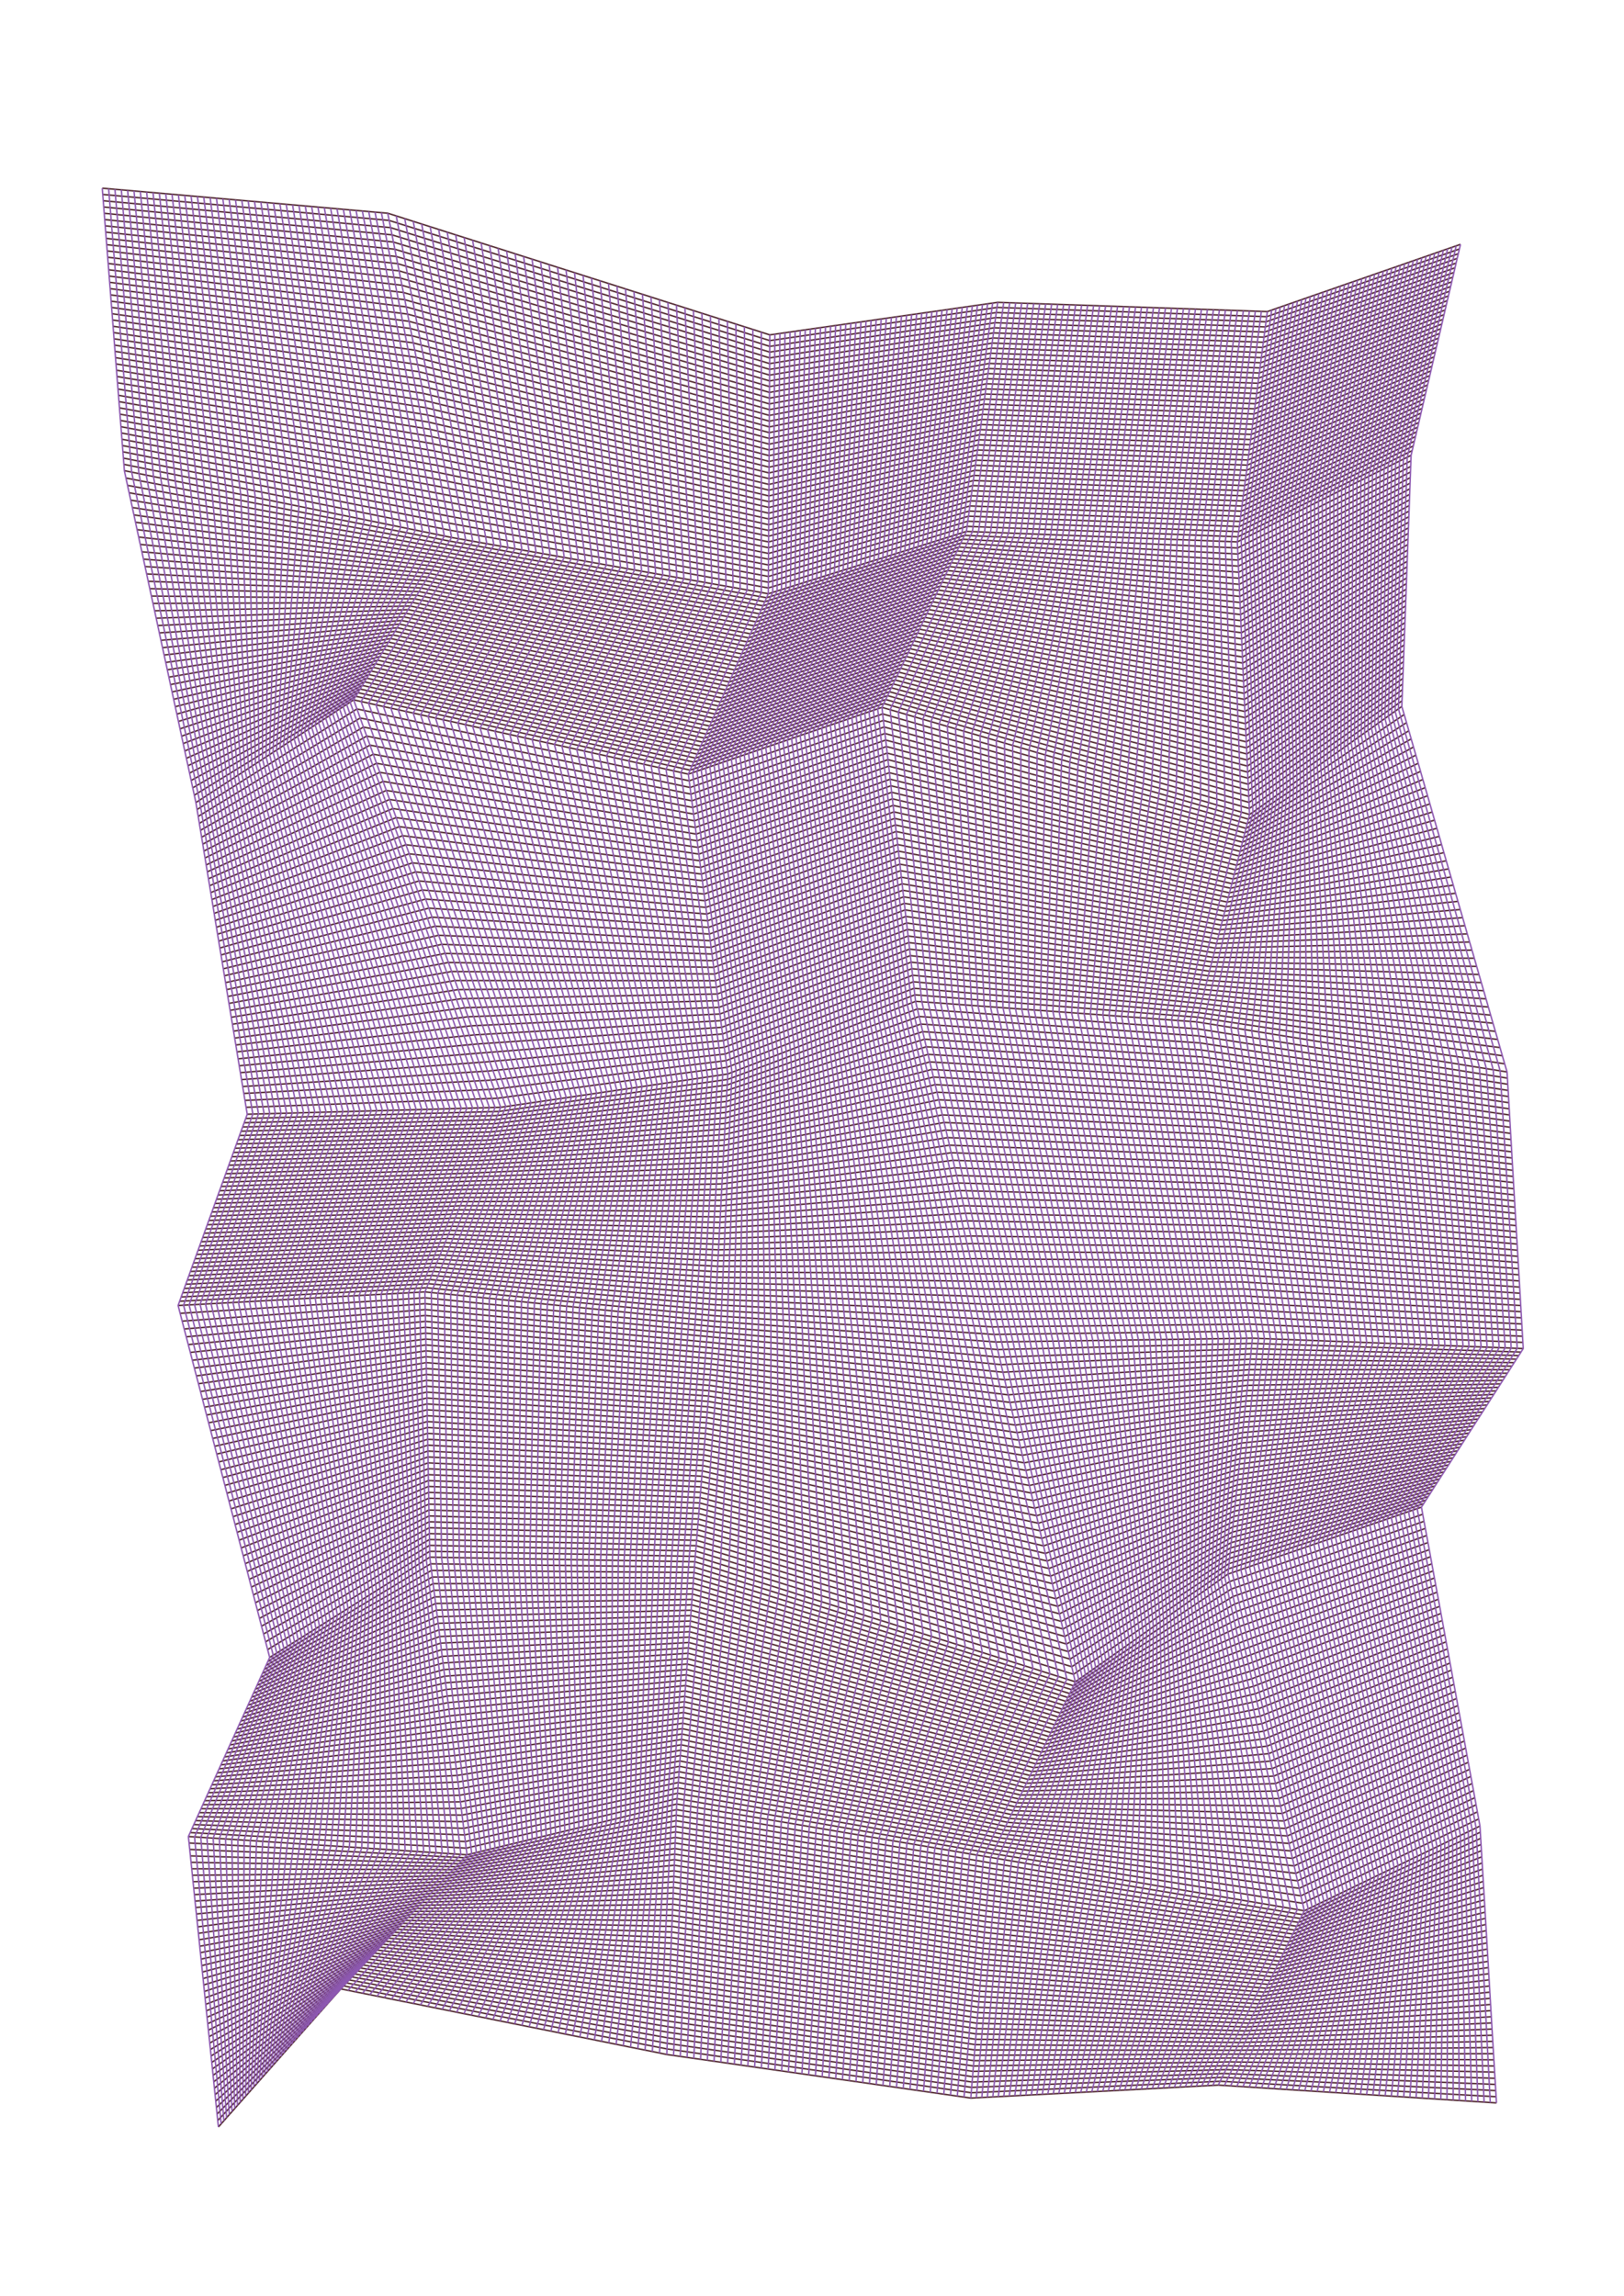 <?xml version="1.0" encoding="utf-8" ?>
<svg xmlns="http://www.w3.org/2000/svg" xmlns:cc="http://creativecommons.org/ns" xmlns:dc="http://purl.org/dc/elements/1.1/" xmlns:ev="http://www.w3.org/2001/xml-events" xmlns:inkscape="http://www.inkscape.org/namespaces/inkscape" xmlns:rdf="http://www.w3.org/1999/02/22-rdf-syntax-ns" xmlns:sodipodi="http://sodipodi.sourceforge.net/DTD/sodipodi-0.dtd" xmlns:xlink="http://www.w3.org/1999/xlink" baseProfile="tiny" height="42.0cm" version="1.2" viewBox="0 0 1122.52 1587.402" width="29.7cm">
  <defs/>
  <g fill="none" id="layer1" inkscape:groupmode="layer" inkscape:label="1" stroke="#4f262d" stroke-width="1.0" style="display:inline">
    <polyline points="70.693,130.092 268.007,147.405 532.099,231.497 689.619,209.017 875.994,215.393 1009.503,168.902"/>
    <polyline points="71.033,134.431 268.988,152.386 532.076,235.474 689.138,212.536 875.533,218.931 1008.745,172.143"/>
    <polyline points="71.372,138.771 269.969,157.368 532.053,239.451 688.657,216.055 875.072,222.47 1007.986,175.384"/>
    <polyline points="71.712,143.11 270.951,162.349 532.03,243.428 688.176,219.575 874.61,226.008 1007.227,178.625"/>
    <polyline points="72.051,147.45 271.932,167.331 532.006,247.405 687.696,223.094 874.149,229.547 1006.468,181.867"/>
    <polyline points="72.391,151.789 272.914,172.312 531.983,251.382 687.215,226.613 873.687,233.086 1005.71,185.108"/>
    <polyline points="72.73,156.128 273.895,177.293 531.96,255.359 686.734,230.132 873.226,236.624 1004.951,188.349"/>
    <polyline points="73.07,160.468 274.876,182.275 531.937,259.336 686.253,233.651 872.764,240.163 1004.192,191.59"/>
    <polyline points="73.409,164.807 275.858,187.256 531.914,263.312 685.773,237.171 872.303,243.701 1003.433,194.832"/>
    <polyline points="73.748,169.147 276.839,192.238 531.891,267.289 685.292,240.69 871.842,247.24 1002.674,198.073"/>
    <polyline points="74.088,173.486 277.821,197.219 531.868,271.266 684.811,244.209 871.38,250.779 1001.916,201.314"/>
    <polyline points="74.427,177.826 278.802,202.2 531.845,275.243 684.33,247.728 870.919,254.317 1001.157,204.555"/>
    <polyline points="74.767,182.165 279.784,207.182 531.822,279.22 683.85,251.248 870.457,257.856 1000.398,207.797"/>
    <polyline points="75.106,186.504 280.765,212.163 531.798,283.197 683.369,254.767 869.996,261.394 999.639,211.038"/>
    <polyline points="75.446,190.844 281.746,217.145 531.775,287.174 682.888,258.286 869.534,264.933 998.881,214.279"/>
    <polyline points="75.785,195.183 282.728,222.126 531.752,291.151 682.407,261.805 869.073,268.471 998.122,217.52"/>
    <polyline points="76.124,199.523 283.709,227.107 531.729,295.127 681.927,265.325 868.612,272.01 997.363,220.761"/>
    <polyline points="76.464,203.862 284.691,232.089 531.706,299.104 681.446,268.844 868.15,275.548 996.604,224.003"/>
    <polyline points="76.803,208.202 285.672,237.07 531.683,303.081 680.965,272.363 867.689,279.087 995.846,227.244"/>
    <polyline points="77.143,212.541 286.653,242.052 531.66,307.058 680.484,275.882 867.227,282.626 995.087,230.485"/>
    <polyline points="77.482,216.881 287.635,247.033 531.637,311.035 680.003,279.402 866.766,286.164 994.328,233.726"/>
    <polyline points="77.822,221.22 288.616,252.015 531.614,315.012 679.523,282.921 866.305,289.703 993.569,236.968"/>
    <polyline points="78.161,225.559 289.598,256.996 531.59,318.989 679.042,286.44 865.843,293.241 992.811,240.209"/>
    <polyline points="78.501,229.899 290.579,261.977 531.567,322.966 678.561,289.959 865.382,296.78 992.052,243.45"/>
    <polyline points="78.84,234.238 291.56,266.959 531.544,326.942 678.08,293.479 864.92,300.319 991.293,246.691"/>
    <polyline points="79.179,238.578 292.542,271.94 531.521,330.919 677.6,296.998 864.459,303.857 990.534,249.933"/>
    <polyline points="79.519,242.917 293.523,276.922 531.498,334.896 677.119,300.517 863.997,307.396 989.775,253.174"/>
    <polyline points="79.858,247.257 294.505,281.903 531.475,338.873 676.638,304.036 863.536,310.934 989.017,256.415"/>
    <polyline points="80.198,251.596 295.486,286.885 531.452,342.85 676.157,307.556 863.075,314.473 988.258,259.656"/>
    <polyline points="80.537,255.935 296.468,291.866 531.429,346.827 675.677,311.075 862.613,318.012 987.499,262.897"/>
    <polyline points="80.877,260.275 297.449,296.847 531.405,350.804 675.196,314.594 862.152,321.55 986.74,266.139"/>
    <polyline points="81.216,264.614 298.43,301.829 531.382,354.781 674.715,318.113 861.69,325.089 985.982,269.38"/>
    <polyline points="81.555,268.954 299.412,306.81 531.359,358.758 674.234,321.633 861.229,328.627 985.223,272.621"/>
    <polyline points="81.895,273.293 300.393,311.792 531.336,362.734 673.754,325.152 860.768,332.166 984.464,275.862"/>
    <polyline points="82.234,277.633 301.375,316.773 531.313,366.711 673.273,328.671 860.306,335.704 983.705,279.104"/>
    <polyline points="82.574,281.972 302.356,321.754 531.29,370.688 672.792,332.19 859.845,339.243 982.947,282.345"/>
    <polyline points="82.913,286.312 303.337,326.736 531.267,374.665 672.311,335.71 859.383,342.782 982.188,285.586"/>
    <polyline points="83.253,290.651 304.319,331.717 531.244,378.642 671.831,339.229 858.922,346.32 981.429,288.827"/>
    <polyline points="83.592,294.99 305.3,336.699 531.221,382.619 671.35,342.748 858.461,349.859 980.67,292.069"/>
    <polyline points="83.932,299.33 306.282,341.68 531.197,386.596 670.869,346.267 857.999,353.397 979.912,295.31"/>
    <polyline points="84.271,303.669 307.263,346.661 531.174,390.573 670.388,349.787 857.538,356.936 979.153,298.551"/>
    <polyline points="84.611,308.009 308.245,351.643 531.151,394.55 669.908,353.306 857.076,360.474 978.394,301.792"/>
    <polyline points="84.95,312.348 309.226,356.624 531.128,398.526 669.427,356.825 856.615,364.013 977.635,305.034"/>
    <polyline points="85.289,316.688 310.207,361.606 531.105,402.503 668.946,360.344 856.153,367.552 976.876,308.275"/>
    <polyline points="85.629,321.027 311.189,366.587 531.082,406.48 668.465,363.864 855.692,371.09 976.118,311.516"/>
    <polyline points="85.968,325.366 312.17,371.569 531.059,410.457 667.985,367.383 855.231,374.629 975.359,314.757"/>
    <polyline points="87.067,330.466 310.665,374.063 529.83,413.228 666.687,370.086 855.419,378.817 975.217,318.615"/>
    <polyline points="88.166,335.564 309.16,376.558 528.602,416 665.39,372.788 855.607,383.005 975.074,322.473"/>
    <polyline points="89.265,340.663 307.655,379.053 527.373,418.771 664.093,375.491 855.795,387.193 974.932,326.33"/>
    <polyline points="90.364,345.762 306.149,381.548 526.144,421.543 662.795,378.194 855.983,391.381 974.79,330.188"/>
    <polyline points="91.463,350.861 304.644,384.043 524.916,424.314 661.498,380.896 856.171,395.569 974.648,334.046"/>
    <polyline points="92.562,355.96 303.139,386.538 523.687,427.086 660.201,383.599 856.359,399.757 974.505,337.904"/>
    <polyline points="93.661,361.059 301.634,389.032 522.459,429.857 658.903,386.302 856.547,403.945 974.363,341.761"/>
    <polyline points="94.76,366.158 300.129,391.527 521.23,432.629 657.606,389.004 856.735,408.134 974.221,345.619"/>
    <polyline points="95.859,371.257 298.624,394.022 520.002,435.4 656.309,391.707 856.923,412.322 974.078,349.477"/>
    <polyline points="96.958,376.356 297.118,396.517 518.773,438.171 655.011,394.41 857.111,416.51 973.936,353.334"/>
    <polyline points="98.057,381.455 295.613,399.012 517.545,440.943 653.714,397.113 857.299,420.698 973.794,357.192"/>
    <polyline points="99.156,386.554 294.108,401.506 516.316,443.714 652.417,399.815 857.487,424.886 973.651,361.05"/>
    <polyline points="100.255,391.653 292.603,404.001 515.088,446.486 651.12,402.518 857.676,429.074 973.509,364.907"/>
    <polyline points="101.353,396.752 291.098,406.496 513.859,449.257 649.822,405.221 857.864,433.262 973.367,368.765"/>
    <polyline points="102.453,401.851 289.592,408.991 512.63,452.029 648.525,407.923 858.052,437.45 973.224,372.623"/>
    <polyline points="103.551,406.95 288.087,411.486 511.402,454.8 647.228,410.626 858.24,441.638 973.082,376.48"/>
    <polyline points="104.65,412.049 286.582,413.98 510.173,457.572 645.93,413.329 858.428,445.826 972.94,380.338"/>
    <polyline points="105.749,417.148 285.077,416.475 508.945,460.343 644.633,416.031 858.616,450.014 972.798,384.196"/>
    <polyline points="106.848,422.247 283.572,418.97 507.716,463.115 643.336,418.734 858.804,454.202 972.655,388.053"/>
    <polyline points="107.947,427.346 282.067,421.465 506.488,465.886 642.038,421.437 858.992,458.39 972.513,391.911"/>
    <polyline points="109.046,432.445 280.561,423.96 505.259,468.658 640.741,424.139 859.18,462.579 972.371,395.769"/>
    <polyline points="110.145,437.543 279.056,426.454 504.031,471.429 639.444,426.842 859.368,466.767 972.228,399.627"/>
    <polyline points="111.244,442.642 277.551,428.949 502.802,474.2 638.146,429.545 859.557,470.955 972.086,403.484"/>
    <polyline points="112.343,447.741 276.046,431.444 501.574,476.972 636.849,432.247 859.745,475.143 971.944,407.342"/>
    <polyline points="113.442,452.84 274.541,433.939 500.345,479.743 635.552,434.95 859.933,479.331 971.801,411.2"/>
    <polyline points="114.541,457.939 273.036,436.434 499.116,482.515 634.254,437.653 860.121,483.519 971.659,415.057"/>
    <polyline points="115.64,463.038 271.53,438.929 497.888,485.286 632.957,440.355 860.309,487.707 971.517,418.915"/>
    <polyline points="116.739,468.137 270.025,441.423 496.659,488.058 631.66,443.058 860.497,491.895 971.375,422.773"/>
    <polyline points="117.838,473.236 268.52,443.918 495.431,490.829 630.362,445.761 860.685,496.083 971.232,426.63"/>
    <polyline points="118.937,478.335 267.015,446.413 494.202,493.601 629.065,448.464 860.873,500.271 971.09,430.488"/>
    <polyline points="120.036,483.434 265.51,448.908 492.974,496.372 627.768,451.166 861.061,504.459 970.948,434.346"/>
    <polyline points="121.135,488.533 264.004,451.403 491.745,499.143 626.471,453.869 861.249,508.647 970.805,438.204"/>
    <polyline points="122.234,493.632 262.499,453.897 490.517,501.915 625.173,456.572 861.437,512.836 970.663,442.061"/>
    <polyline points="123.333,498.731 260.994,456.392 489.288,504.686 623.876,459.274 861.625,517.024 970.521,445.919"/>
    <polyline points="124.431,503.83 259.489,458.887 488.06,507.458 622.579,461.977 861.813,521.212 970.378,449.777"/>
    <polyline points="125.531,508.929 257.984,461.382 486.831,510.229 621.281,464.68 862.001,525.4 970.236,453.634"/>
    <polyline points="126.629,514.028 256.478,463.877 485.602,513.001 619.984,467.382 862.19,529.588 970.094,457.492"/>
    <polyline points="127.728,519.127 254.973,466.372 484.374,515.772 618.687,470.085 862.378,533.776 969.952,461.35"/>
    <polyline points="128.827,524.226 253.468,468.866 483.145,518.544 617.389,472.788 862.566,537.964 969.809,465.207"/>
    <polyline points="129.926,529.325 251.963,471.361 481.917,521.315 616.092,475.49 862.754,542.152 969.667,469.065"/>
    <polyline points="131.025,534.423 250.458,473.856 480.688,524.087 614.795,478.193 862.942,546.34 969.525,472.923"/>
    <polyline points="132.124,539.523 248.952,476.351 479.46,526.858 613.497,480.896 863.13,550.528 969.382,476.781"/>
    <polyline points="133.223,544.621 247.447,478.846 478.231,529.629 612.2,483.598 863.318,554.716 969.24,480.638"/>
    <polyline points="134.322,549.72 245.942,481.341 477.002,532.401 610.903,486.301 863.506,558.904 969.098,484.496"/>
    <polyline points="135.421,554.819 244.437,483.835 475.774,535.172 609.605,489.004 863.694,563.093 968.955,488.354"/>
    <polyline points="136.209,559.607 246.696,490.094 476.38,539.778 610.122,493.52 862.879,566.278 970.571,493.969"/>
    <polyline points="136.997,564.395 248.955,496.353 476.986,544.384 610.639,498.037 862.065,569.463 972.187,499.585"/>
    <polyline points="137.785,569.184 251.214,502.612 477.592,548.99 611.155,502.553 861.25,572.648 973.803,505.201"/>
    <polyline points="138.573,573.972 253.473,508.872 478.198,553.596 611.672,507.07 860.435,575.833 975.419,510.817"/>
    <polyline points="139.362,578.76 255.732,515.13 478.804,558.202 612.188,511.586 859.62,579.018 977.035,516.433"/>
    <polyline points="140.15,583.548 257.991,521.39 479.41,562.808 612.705,516.103 858.805,582.203 978.651,522.049"/>
    <polyline points="140.938,588.336 260.25,527.649 480.016,567.414 613.221,520.619 857.99,585.389 980.266,527.665"/>
    <polyline points="141.726,593.124 262.509,533.908 480.622,572.02 613.738,525.136 857.176,588.574 981.882,533.281"/>
    <polyline points="142.514,597.912 264.768,540.167 481.228,576.626 614.254,529.653 856.361,591.759 983.498,538.896"/>
    <polyline points="143.302,602.7 267.027,546.426 481.834,581.232 614.771,534.169 855.546,594.944 985.114,544.512"/>
    <polyline points="144.09,607.488 269.286,552.685 482.44,585.838 615.287,538.686 854.731,598.129 986.73,550.128"/>
    <polyline points="144.878,612.277 271.546,558.944 483.046,590.444 615.804,543.202 853.916,601.314 988.346,555.744"/>
    <polyline points="145.666,617.065 273.805,565.203 483.652,595.051 616.32,547.719 853.101,604.5 989.962,561.36"/>
    <polyline points="146.454,621.853 276.064,571.462 484.258,599.657 616.837,552.235 852.286,607.685 991.577,566.976"/>
    <polyline points="147.243,626.641 278.323,577.721 484.864,604.263 617.353,556.752 851.471,610.87 993.193,572.592"/>
    <polyline points="148.031,631.429 280.582,583.98 485.47,608.869 617.87,561.268 850.657,614.055 994.809,578.207"/>
    <polyline points="148.819,636.217 282.841,590.239 486.076,613.475 618.386,565.785 849.842,617.24 996.425,583.823"/>
    <polyline points="149.607,641.005 285.1,596.498 486.682,618.081 618.903,570.301 849.027,620.425 998.041,589.439"/>
    <polyline points="150.395,645.793 287.359,602.757 487.288,622.687 619.419,574.818 848.212,623.61 999.657,595.055"/>
    <polyline points="151.183,650.581 289.618,609.016 487.894,627.293 619.936,579.334 847.397,626.795 1001.273,600.671"/>
    <polyline points="151.971,655.369 291.877,615.275 488.5,631.899 620.453,583.851 846.582,629.981 1002.889,606.287"/>
    <polyline points="152.759,660.158 294.136,621.534 489.106,636.505 620.969,588.367 845.768,633.166 1004.504,611.903"/>
    <polyline points="153.547,664.946 296.395,627.793 489.712,641.111 621.486,592.884 844.953,636.351 1006.12,617.519"/>
    <polyline points="154.335,669.734 298.654,634.052 490.318,645.717 622.002,597.4 844.138,639.536 1007.736,623.135"/>
    <polyline points="155.123,674.522 300.913,640.312 490.925,650.323 622.519,601.917 843.323,642.721 1009.352,628.75"/>
    <polyline points="155.911,679.31 303.172,646.571 491.531,654.929 623.035,606.433 842.508,645.906 1010.968,634.366"/>
    <polyline points="156.7,684.098 305.431,652.83 492.137,659.535 623.552,610.95 841.693,649.092 1012.584,639.982"/>
    <polyline points="157.488,688.886 307.69,659.089 492.743,664.141 624.068,615.467 840.878,652.277 1014.2,645.598"/>
    <polyline points="158.276,693.674 309.949,665.348 493.349,668.747 624.585,619.983 840.063,655.462 1015.816,651.214"/>
    <polyline points="159.064,698.462 312.208,671.607 493.955,673.353 625.101,624.5 839.249,658.647 1017.431,656.83"/>
    <polyline points="159.852,703.25 314.467,677.866 494.561,677.959 625.618,629.016 838.434,661.832 1019.047,662.446"/>
    <polyline points="160.64,708.038 316.726,684.125 495.167,682.565 626.134,633.533 837.619,665.017 1020.663,668.061"/>
    <polyline points="161.428,712.827 318.986,690.384 495.773,687.171 626.651,638.049 836.804,668.202 1022.279,673.677"/>
    <polyline points="162.216,717.615 321.245,696.643 496.379,691.777 627.168,642.566 835.989,671.388 1023.895,679.293"/>
    <polyline points="163.004,722.403 323.504,702.902 496.985,696.383 627.684,647.082 835.174,674.573 1025.511,684.909"/>
    <polyline points="163.792,727.191 325.763,709.161 497.591,700.989 628.201,651.599 834.36,677.758 1027.127,690.525"/>
    <polyline points="164.581,731.979 328.022,715.42 498.197,705.595 628.717,656.115 833.545,680.943 1028.742,696.141"/>
    <polyline points="165.369,736.767 330.281,721.679 498.803,710.201 629.234,660.632 832.73,684.128 1030.358,701.757"/>
    <polyline points="166.157,741.555 332.54,727.938 499.409,714.807 629.75,665.149 831.915,687.313 1031.974,707.372"/>
    <polyline points="166.945,746.343 334.799,734.197 500.015,719.413 630.267,669.665 831.1,690.499 1033.59,712.988"/>
    <polyline points="167.733,751.131 337.058,740.456 500.621,724.019 630.783,674.182 830.285,693.684 1035.206,718.604"/>
    <polyline points="168.521,755.919 339.317,746.715 501.227,728.625 631.3,678.698 829.471,696.869 1036.822,724.22"/>
    <polyline points="169.309,760.707 341.576,752.974 501.833,733.231 631.816,683.215 828.656,700.054 1038.438,729.836"/>
    <polyline points="170.097,765.496 343.835,759.233 502.439,737.837 632.333,687.731 827.841,703.239 1040.053,735.452"/>
    <polyline points="170.885,770.284 346.094,765.492 503.045,742.443 632.849,692.248 827.026,706.424 1041.669,741.068"/>
    <polyline points="169.823,773.222 344.93,768.328 502.844,746.242 634.082,697.481 827.885,711.284 1041.918,745.317"/>
    <polyline points="168.762,776.16 343.765,771.164 502.643,750.042 635.316,702.714 828.745,716.143 1042.167,749.566"/>
    <polyline points="167.7,779.098 342.601,773.999 502.442,753.841 636.549,707.947 829.604,721.002 1042.416,753.814"/>
    <polyline points="166.638,782.036 341.437,776.835 502.241,757.64 637.782,713.18 830.463,725.861 1042.665,758.063"/>
    <polyline points="165.576,784.974 340.272,779.671 502.041,761.439 639.015,718.413 831.322,730.721 1042.914,762.312"/>
    <polyline points="164.514,787.913 339.108,782.506 501.84,765.238 640.248,723.646 832.182,735.58 1043.163,766.561"/>
    <polyline points="163.452,790.851 337.943,785.342 501.639,769.037 641.481,728.879 833.041,740.439 1043.412,770.81"/>
    <polyline points="162.391,793.789 336.779,788.178 501.438,772.836 642.714,734.112 833.9,745.299 1043.661,775.059"/>
    <polyline points="161.329,796.727 335.615,791.013 501.237,776.635 643.947,739.345 834.76,750.158 1043.909,779.308"/>
    <polyline points="160.267,799.665 334.45,793.849 501.036,780.435 645.18,744.578 835.619,755.017 1044.158,783.557"/>
    <polyline points="159.205,802.603 333.286,796.684 500.836,784.234 646.413,749.812 836.478,759.877 1044.407,787.806"/>
    <polyline points="158.143,805.541 332.122,799.52 500.635,788.033 647.646,755.044 837.338,764.736 1044.656,792.055"/>
    <polyline points="157.081,808.48 330.957,802.356 500.434,791.832 648.879,760.278 838.197,769.595 1044.905,796.303"/>
    <polyline points="156.019,811.418 329.793,805.191 500.233,795.631 650.112,765.511 839.056,774.455 1045.154,800.552"/>
    <polyline points="154.957,814.356 328.629,808.027 500.032,799.43 651.346,770.744 839.916,779.314 1045.403,804.801"/>
    <polyline points="153.896,817.294 327.464,810.863 499.831,803.23 652.578,775.977 840.775,784.173 1045.652,809.05"/>
    <polyline points="152.834,820.232 499.63,807.029 653.812,781.21 841.634,789.033 1045.901,813.299"/>
    <polyline points="151.772,823.17 325.135,816.534 499.43,810.828 655.045,786.443 842.494,793.892 1046.15,817.548"/>
    <polyline points="150.71,826.108 323.971,819.37 499.229,814.627 656.278,791.676 843.353,798.751 1046.399,821.797"/>
    <polyline points="149.648,829.046 322.807,822.205 499.028,818.426 657.511,796.909 844.212,803.611 1046.648,826.046"/>
    <polyline points="148.586,831.985 321.642,825.041 498.827,822.225 658.744,802.142 845.072,808.47 1046.896,830.295"/>
    <polyline points="147.524,834.923 320.478,827.876 498.626,826.024 659.977,807.375 845.931,813.329 1047.145,834.544"/>
    <polyline points="146.463,837.861 319.314,830.712 498.425,829.823 661.21,812.608 846.79,818.188 1047.394,838.793"/>
    <polyline points="145.401,840.799 318.149,833.548 498.224,833.623 662.443,817.841 847.649,823.048 1047.643,843.042"/>
    <polyline points="144.339,843.737 316.985,836.383 498.024,837.422 663.676,823.074 848.509,827.907 1047.892,847.29"/>
    <polyline points="143.277,846.675 315.821,839.219 497.823,841.221 664.909,828.308 849.368,832.766 1048.141,851.539"/>
    <polyline points="142.215,849.613 314.656,842.054 497.622,845.02 666.142,833.541 850.227,837.626 1048.39,855.788"/>
    <polyline points="141.153,852.552 313.492,844.89 497.421,848.819 667.375,838.774 851.087,842.485 1048.639,860.037"/>
    <polyline points="140.091,855.49 312.327,847.726 497.22,852.618 668.609,844.007 851.946,847.344 1048.888,864.286"/>
    <polyline points="139.029,858.428 311.163,850.561 497.019,856.418 669.841,849.24 852.805,852.204 1049.137,868.535"/>
    <polyline points="137.968,861.366 309.999,853.397 496.818,860.217 671.075,854.473 853.665,857.063 1049.386,872.784"/>
    <polyline points="136.906,864.304 308.834,856.233 496.618,864.016 672.308,859.706 854.524,861.922 1049.634,877.033"/>
    <polyline points="135.844,867.242 307.67,859.068 496.417,867.815 673.541,864.939 855.383,866.782 1049.883,881.282"/>
    <polyline points="134.782,870.18 306.506,861.904 496.216,871.614 674.774,870.172 856.242,871.641 1050.132,885.53"/>
    <polyline points="133.72,873.118 305.341,864.74 496.015,875.413 676.007,875.405 857.102,876.5 1050.381,889.779"/>
    <polyline points="132.658,876.057 304.177,867.575 495.814,879.212 677.24,880.638 857.961,881.36 1050.63,894.028"/>
    <polyline points="131.596,878.995 303.012,870.411 495.613,883.012 678.473,885.871 858.821,886.219 1050.879,898.277"/>
    <polyline points="130.535,881.933 301.848,873.246 495.412,886.811 679.706,891.104 859.68,891.078 1051.128,902.526"/>
    <polyline points="129.473,884.871 300.684,876.082 495.212,890.61 680.939,896.337 860.539,895.937 1051.377,906.775"/>
    <polyline points="128.411,887.809 299.519,878.918 495.011,894.409 682.172,901.571 861.398,900.797 1051.626,911.024"/>
    <polyline points="127.349,890.747 298.355,881.753 494.81,898.208 683.405,906.804 862.258,905.656 1051.875,915.273"/>
    <polyline points="126.287,893.685 297.191,884.589 494.609,902.007 684.638,912.037 863.117,910.515 1052.123,919.522"/>
    <polyline points="125.225,896.624 296.026,887.425 494.408,905.806 685.871,917.27 863.976,915.375 1052.372,923.771"/>
    <polyline points="124.163,899.562 294.862,890.26 494.207,909.606 687.105,922.503 864.836,920.234 1052.621,928.02"/>
    <polyline points="123.102,902.5 293.698,893.096 494.006,913.405 688.338,927.736 865.695,925.093 1052.87,932.269"/>
    <polyline points="124.508,907.907 293.773,897.172 493.701,917.099 689.558,932.957 865.319,928.717 1051.306,934.705"/>
    <polyline points="125.915,913.313 293.849,901.247 493.395,920.793 690.779,938.177 864.943,932.341 1049.743,937.141"/>
    <polyline points="127.322,918.72 293.925,905.323 691.999,943.398 864.567,935.965 1048.179,939.577"/>
    <polyline points="128.728,924.126 294,909.399 492.784,928.182 693.22,948.618 864.191,939.589 1046.615,942.014"/>
    <polyline points="130.135,929.533 294.076,913.474 492.478,931.876 694.44,953.838 863.815,943.213 1045.051,944.45"/>
    <polyline points="131.542,934.94 294.152,917.55 492.172,935.571 695.661,959.059 863.439,946.837 1043.488,946.886"/>
    <polyline points="132.948,940.346 294.228,921.626 491.867,939.265 696.881,964.279 863.063,950.461 1041.924,949.322"/>
    <polyline points="134.355,945.753 294.303,925.702 491.561,942.959 698.102,969.5 862.687,954.085 1040.36,951.758"/>
    <polyline points="135.762,951.16 294.379,929.777 491.255,946.654 699.322,974.721 862.311,957.709 1038.796,954.195"/>
    <polyline points="137.168,956.567 294.455,933.853 490.95,950.348 700.543,979.941 861.935,961.333 1037.233,956.631"/>
    <polyline points="138.575,961.973 294.53,937.929 490.644,954.042 701.763,985.162 861.559,964.957 1035.669,959.067"/>
    <polyline points="139.982,967.38 294.606,942.004 490.338,957.737 702.984,990.382 861.183,968.581 1034.105,961.503"/>
    <polyline points="141.388,972.787 294.682,946.08 490.033,961.431 704.204,995.603 860.807,972.205 1032.541,963.94"/>
    <polyline points="142.795,978.193 294.757,950.156 489.727,965.125 705.425,1000.823 860.431,975.829 1030.977,966.376"/>
    <polyline points="144.202,983.6 294.833,954.231 489.421,968.82 706.645,1006.044 860.055,979.453 1029.414,968.812"/>
    <polyline points="145.608,989.006 294.909,958.307 489.116,972.514 707.866,1011.264 859.679,983.077 1027.85,971.248"/>
    <polyline points="147.015,994.413 294.985,962.383 488.81,976.208 709.086,1016.485 859.303,986.701 1026.286,973.684"/>
    <polyline points="148.422,999.82 295.06,966.459 488.504,979.903 710.307,1021.705 858.927,990.325 1024.722,976.121"/>
    <polyline points="149.828,1005.226 295.136,970.534 488.199,983.597 711.527,1026.926 858.551,993.949 1023.159,978.557"/>
    <polyline points="151.235,1010.633 295.212,974.61 487.893,987.291 712.748,1032.146 858.175,997.573 1021.595,980.993"/>
    <polyline points="152.642,1016.04 295.287,978.686 487.587,990.986 713.968,1037.367 857.799,1001.197 1020.031,983.429"/>
    <polyline points="154.048,1021.447 295.363,982.761 487.281,994.68 715.189,1042.587 857.423,1004.821 1018.467,985.866"/>
    <polyline points="155.455,1026.853 295.439,986.837 486.976,998.374 716.409,1047.808 857.047,1008.445 1016.904,988.302"/>
    <polyline points="156.862,1032.26 295.514,990.913 486.67,1002.068 717.63,1053.028 856.671,1012.069 1015.34,990.738"/>
    <polyline points="158.268,1037.667 295.59,994.989 486.365,1005.763 718.85,1058.249 856.295,1015.693 1013.776,993.174"/>
    <polyline points="159.675,1043.073 295.666,999.064 486.059,1009.457 720.071,1063.469 855.919,1019.317 1012.212,995.611"/>
    <polyline points="161.082,1048.48 295.742,1003.14 485.753,1013.151 721.292,1068.69 855.543,1022.941 1010.649,998.047"/>
    <polyline points="162.488,1053.887 295.817,1007.216 485.447,1016.846 722.512,1073.91 855.167,1026.565 1009.085,1000.483"/>
    <polyline points="163.895,1059.293 295.893,1011.291 485.142,1020.54 723.732,1079.131 854.791,1030.189 1007.521,1002.919"/>
    <polyline points="165.302,1064.7 295.969,1015.367 484.836,1024.234 724.953,1084.351 854.415,1033.813 1005.957,1005.356"/>
    <polyline points="166.708,1070.107 296.044,1019.443 484.53,1027.929 726.173,1089.572 854.039,1037.437 1004.394,1007.792"/>
    <polyline points="168.115,1075.513 296.12,1023.519 484.225,1031.623 727.394,1094.792 853.663,1041.061 1002.83,1010.228"/>
    <polyline points="169.522,1080.92 296.196,1027.594 483.919,1035.317 728.615,1100.013 853.287,1044.685 1001.266,1012.664"/>
    <polyline points="170.928,1086.327 296.272,1031.67 483.613,1039.012 729.835,1105.233 852.91,1048.309 999.702,1015.101"/>
    <polyline points="172.335,1091.733 296.347,1035.746 483.308,1042.706 731.056,1110.454 852.534,1051.933 998.138,1017.537"/>
    <polyline points="173.742,1097.14 296.423,1039.821 483.002,1046.4 732.276,1115.674 852.159,1055.557 996.575,1019.973"/>
    <polyline points="175.148,1102.547 296.499,1043.897 482.696,1050.095 733.497,1120.895 851.783,1059.181 995.011,1022.409"/>
    <polyline points="176.555,1107.953 296.574,1047.973 482.391,1053.789 734.717,1126.115 851.407,1062.805 993.447,1024.845"/>
    <polyline points="177.962,1113.36 296.65,1052.048 482.085,1057.483 735.938,1131.336 851.03,1066.429 991.883,1027.282"/>
    <polyline points="179.368,1118.767 296.726,1056.124 481.779,1061.178 737.158,1136.556 850.654,1070.053 990.32,1029.718"/>
    <polyline points="180.775,1124.173 296.801,1060.2 481.474,1064.872 738.379,1141.777 850.278,1073.677 988.756,1032.154"/>
    <polyline points="182.182,1129.58 296.877,1064.275 481.168,1068.566 739.599,1146.997 849.902,1077.301 987.192,1034.59"/>
    <polyline points="183.588,1134.987 296.953,1068.351 480.862,1072.261 740.82,1152.218 849.526,1080.925 985.628,1037.027"/>
    <polyline points="184.995,1140.393 297.029,1072.427 480.557,1075.955 742.04,1157.438 849.15,1084.549 984.064,1039.463"/>
    <polyline points="186.402,1145.8 297.104,1076.503 480.251,1079.649 743.261,1162.659 848.774,1088.173 982.501,1041.899"/>
    <polyline points="185.153,1148.551 297.676,1081.074 479.973,1083.371 741.959,1165.358 849.947,1093.345 983.4,1046.798"/>
    <polyline points="183.904,1151.303 298.247,1085.646 479.695,1087.093 740.658,1168.056 851.119,1098.517 984.299,1051.697"/>
    <polyline points="182.656,1154.054 298.819,1090.217 479.417,1090.815 739.356,1170.755 852.292,1103.69 985.198,1056.597"/>
    <polyline points="181.407,1156.805 299.39,1094.789 479.139,1094.537 738.055,1173.453 853.464,1108.862 986.097,1061.496"/>
    <polyline points="180.158,1159.557 299.962,1099.36 478.861,1098.26 736.754,1176.152 854.636,1114.035 986.996,1066.395"/>
    <polyline points="178.91,1162.308 300.533,1103.931 478.583,1101.982 735.452,1178.851 855.809,1119.207 987.896,1071.294"/>
    <polyline points="177.661,1165.059 301.105,1108.503 478.305,1105.704 734.151,1181.549 856.981,1124.38 988.795,1076.193"/>
    <polyline points="176.412,1167.811 301.676,1113.074 478.027,1109.426 732.849,1184.248 858.154,1129.552 989.694,1081.092"/>
    <polyline points="175.164,1170.562 302.248,1117.646 477.75,1113.148 731.548,1186.946 859.326,1134.724 990.593,1085.991"/>
    <polyline points="173.915,1173.313 302.819,1122.217 477.472,1116.87 730.247,1189.645 860.499,1139.897 991.492,1090.89"/>
    <polyline points="172.666,1176.065 303.39,1126.789 477.194,1120.592 728.945,1192.343 861.671,1145.069 992.391,1095.79"/>
    <polyline points="171.418,1178.816 303.962,1131.36 476.916,1124.314 727.644,1195.042 862.843,1150.242 993.29,1100.689"/>
    <polyline points="170.169,1181.567 304.533,1135.932 476.638,1128.036 726.342,1197.741 864.016,1155.414 994.19,1105.588"/>
    <polyline points="168.92,1184.319 305.105,1140.503 476.36,1131.758 725.041,1200.439 865.188,1160.586 995.089,1110.487"/>
    <polyline points="167.672,1187.07 305.676,1145.075 476.082,1135.48 723.74,1203.138 866.361,1165.759 995.988,1115.386"/>
    <polyline points="166.423,1189.821 306.248,1149.646 475.804,1139.202 722.438,1205.836 867.533,1170.931 996.887,1120.285"/>
    <polyline points="165.174,1192.573 306.819,1154.218 475.526,1142.925 721.137,1208.535 868.705,1176.104 997.786,1125.185"/>
    <polyline points="163.926,1195.324 307.391,1158.789 475.248,1146.647 719.835,1211.234 869.878,1181.276 998.685,1130.084"/>
    <polyline points="162.677,1198.075 307.962,1163.361 474.97,1150.369 718.534,1213.932 871.05,1186.448 999.585,1134.983"/>
    <polyline points="161.428,1200.827 308.534,1167.932 474.692,1154.091 717.233,1216.631 872.223,1191.621 1000.484,1139.882"/>
    <polyline points="160.18,1203.578 309.105,1172.503 474.414,1157.813 715.931,1219.33 873.395,1196.793 1001.383,1144.781"/>
    <polyline points="158.931,1206.329 309.677,1177.075 474.137,1161.535 714.63,1222.028 874.567,1201.966 1002.282,1149.68"/>
    <polyline points="157.682,1209.081 310.248,1181.646 473.859,1165.257 713.328,1224.727 875.74,1207.138 1003.181,1154.579"/>
    <polyline points="156.434,1211.832 310.82,1186.218 473.581,1168.979 712.027,1227.425 876.912,1212.311 1004.08,1159.478"/>
    <polyline points="155.185,1214.583 311.391,1190.789 473.303,1172.701 710.726,1230.124 878.085,1217.483 1004.979,1164.378"/>
    <polyline points="153.936,1217.335 311.962,1195.361 473.025,1176.423 709.424,1232.822 879.257,1222.655 1005.879,1169.277"/>
    <polyline points="152.688,1220.086 312.534,1199.932 472.747,1180.145 708.123,1235.521 880.429,1227.828 1006.778,1174.176"/>
    <polyline points="151.439,1222.837 313.105,1204.504 472.469,1183.867 706.821,1238.22 881.602,1233 1007.677,1179.075"/>
    <polyline points="150.19,1225.589 313.677,1209.075 472.191,1187.589 705.52,1240.918 882.774,1238.173 1008.576,1183.974"/>
    <polyline points="148.942,1228.34 314.248,1213.647 471.913,1191.311 704.218,1243.617 883.947,1243.345 1009.475,1188.873"/>
    <polyline points="147.693,1231.091 314.82,1218.218 471.635,1195.034 702.917,1246.315 885.119,1248.517 1010.374,1193.773"/>
    <polyline points="146.444,1233.843 315.391,1222.79 471.357,1198.756 701.616,1249.014 886.292,1253.69 1011.273,1198.672"/>
    <polyline points="145.196,1236.594 315.963,1227.361 471.079,1202.478 700.314,1251.713 887.464,1258.862 1012.173,1203.571"/>
    <polyline points="143.947,1239.345 316.534,1231.932 470.801,1206.2 699.013,1254.411 888.636,1264.035 1013.072,1208.47"/>
    <polyline points="142.698,1242.097 317.106,1236.504 470.524,1209.922 697.711,1257.11 889.809,1269.207 1013.971,1213.369"/>
    <polyline points="141.45,1244.848 317.677,1241.075 470.245,1213.644 696.41,1259.808 890.981,1274.38 1014.87,1218.268"/>
    <polyline points="140.201,1247.599 318.249,1245.647 469.968,1217.366 695.109,1262.507 892.154,1279.552 1015.769,1223.167"/>
    <polyline points="138.952,1250.351 318.82,1250.218 469.69,1221.088 693.807,1265.206 893.326,1284.724 1016.668,1228.066"/>
    <polyline points="137.704,1253.102 319.392,1254.79 469.412,1224.81 692.506,1267.904 894.499,1289.897 1017.567,1232.966"/>
    <polyline points="136.455,1255.853 319.963,1259.361 469.134,1228.532 691.204,1270.603 895.671,1295.069 1018.466,1237.865"/>
    <polyline points="135.206,1258.605 320.534,1263.933 468.856,1232.254 689.903,1273.301 896.843,1300.242 1019.366,1242.764"/>
    <polyline points="133.958,1261.356 321.106,1268.504 468.578,1235.976 688.602,1276 898.016,1305.414 1020.265,1247.663"/>
    <polyline points="132.709,1264.107 321.677,1273.076 468.3,1239.698 687.3,1278.698 899.188,1310.586 1021.164,1252.562"/>
    <polyline points="131.46,1266.859 322.249,1277.647 468.022,1243.42 685.999,1281.397 900.361,1315.759 1022.063,1257.461"/>
    <polyline points="130.212,1269.61 322.82,1282.219 467.744,1247.142 901.533,1320.931 1022.962,1262.361"/>
    <polyline points="130.673,1274.071 320.881,1284.279 467.592,1250.99 684.394,1287.792 900.212,1323.61 1023.215,1266.614"/>
    <polyline points="131.134,1278.533 318.941,1286.339 467.44,1254.838 684.09,1291.488 898.89,1326.289 1023.468,1270.867"/>
    <polyline points="131.596,1282.994 317.001,1288.399 467.287,1258.686 683.786,1295.185 897.569,1328.967 1023.722,1275.12"/>
    <polyline points="132.057,1287.455 315.062,1290.46 467.135,1262.533 683.483,1298.881 896.247,1331.646 1023.975,1279.373"/>
    <polyline points="132.518,1291.917 313.122,1292.52 466.983,1266.381 683.179,1302.577 894.926,1334.324 1024.228,1283.626"/>
    <polyline points="132.98,1296.378 311.182,1294.58 466.831,1270.229 682.875,1306.274 893.605,1337.003 1024.481,1287.879"/>
    <polyline points="133.441,1300.84 309.242,1296.641 466.678,1274.077 682.572,1309.97 892.283,1339.681 1024.734,1292.132"/>
    <polyline points="133.903,1305.301 307.303,1298.701 466.526,1277.924 682.268,1313.666 890.962,1342.36 1024.987,1296.386"/>
    <polyline points="134.364,1309.762 305.363,1300.761 466.374,1281.772 681.964,1317.363 889.64,1345.039 1025.241,1300.639"/>
    <polyline points="134.825,1314.224 303.423,1302.822 466.221,1285.62 681.661,1321.059 888.319,1347.717 1025.494,1304.892"/>
    <polyline points="135.287,1318.685 301.484,1304.882 466.069,1289.468 681.357,1324.755 886.997,1350.396 1025.747,1309.145"/>
    <polyline points="135.748,1323.146 299.544,1306.942 465.917,1293.315 681.053,1328.452 885.676,1353.074 1026,1313.398"/>
    <polyline points="136.209,1327.608 297.604,1309.003 465.765,1297.163 680.75,1332.148 884.355,1355.753 1026.253,1317.651"/>
    <polyline points="136.671,1332.069 295.664,1311.063 465.612,1301.011 680.446,1335.844 883.033,1358.431 1026.506,1321.905"/>
    <polyline points="137.132,1336.53 293.725,1313.123 465.46,1304.859 680.142,1339.541 881.712,1361.11 1026.759,1326.158"/>
    <polyline points="137.593,1340.992 291.785,1315.184 465.308,1308.706 679.838,1343.237 880.39,1363.789 1027.013,1330.411"/>
    <polyline points="138.055,1345.453 289.845,1317.244 465.156,1312.554 679.535,1346.933 879.069,1366.467 1027.266,1334.664"/>
    <polyline points="138.516,1349.915 287.906,1319.304 465.003,1316.402 679.231,1350.63 877.747,1369.146 1027.519,1338.917"/>
    <polyline points="138.977,1354.376 285.966,1321.364 464.851,1320.249 678.928,1354.326 876.426,1371.824 1027.772,1343.17"/>
    <polyline points="139.439,1358.837 284.026,1323.425 464.699,1324.097 678.624,1358.022 875.105,1374.503 1028.025,1347.423"/>
    <polyline points="139.9,1363.299 282.087,1325.485 464.546,1327.945 678.32,1361.718 873.783,1377.181 1028.278,1351.677"/>
    <polyline points="140.362,1367.76 280.147,1327.545 464.394,1331.793 678.016,1365.415 872.462,1379.86 1028.531,1355.93"/>
    <polyline points="140.823,1372.221 278.207,1329.606 464.242,1335.64 677.713,1369.111 871.14,1382.539 1028.784,1360.183"/>
    <polyline points="141.284,1376.683 276.267,1331.666 464.09,1339.488 677.409,1372.807 869.819,1385.217 1029.038,1364.436"/>
    <polyline points="141.746,1381.144 274.328,1333.726 463.938,1343.336 677.105,1376.504 868.497,1387.896 1029.291,1368.689"/>
    <polyline points="142.207,1385.605 272.388,1335.786 463.785,1347.184 676.802,1380.2 867.176,1390.574 1029.544,1372.942"/>
    <polyline points="142.668,1390.067 270.448,1337.847 463.633,1351.031 676.498,1383.896 865.855,1393.253 1029.797,1377.195"/>
    <polyline points="143.13,1394.528 268.509,1339.907 463.481,1354.879 676.194,1387.593 864.533,1395.931 1030.05,1381.448"/>
    <polyline points="143.591,1398.989 266.569,1341.967 463.328,1358.727 675.891,1391.289 863.212,1398.61 1030.303,1385.702"/>
    <polyline points="144.053,1403.451 264.629,1344.028 463.176,1362.574 675.587,1394.985 861.89,1401.289 1030.556,1389.955"/>
    <polyline points="144.514,1407.912 262.69,1346.088 463.024,1366.422 675.283,1398.682 860.569,1403.967 1030.81,1394.208"/>
    <polyline points="144.975,1412.373 260.75,1348.148 462.872,1370.27 674.98,1402.378 859.247,1406.646 1031.063,1398.461"/>
    <polyline points="145.437,1416.835 258.81,1350.209 462.719,1374.118 674.676,1406.074 857.926,1409.324 1031.316,1402.714"/>
    <polyline points="145.898,1421.296 256.871,1352.269 462.567,1377.965 674.372,1409.771 856.605,1412.003 1031.569,1406.967"/>
    <polyline points="146.359,1425.758 254.931,1354.329 462.415,1381.813 674.069,1413.467 855.283,1414.681 1031.822,1411.22"/>
    <polyline points="146.821,1430.219 252.991,1356.389 462.262,1385.661 673.765,1417.163 853.962,1417.36 1032.075,1415.474"/>
    <polyline points="147.282,1434.68 251.052,1358.45 673.461,1420.86 852.64,1420.039 1032.329,1419.727"/>
    <polyline points="147.743,1439.142 249.112,1360.51 461.958,1393.356 673.158,1424.556 851.319,1422.717 1032.582,1423.98"/>
    <polyline points="148.205,1443.603 247.172,1362.57 461.806,1397.204 672.854,1428.252 849.997,1425.396 1032.835,1428.233"/>
    <polyline points="148.666,1448.064 245.232,1364.631 461.653,1401.052 672.55,1431.949 848.676,1428.074 1033.088,1432.486"/>
    <polyline points="149.127,1452.526 243.293,1366.691 461.501,1404.899 672.247,1435.645 847.355,1430.753 1033.341,1436.739"/>
    <polyline points="149.589,1456.987 241.353,1368.751 461.349,1408.747 671.943,1439.341 846.033,1433.432 1033.594,1440.993"/>
    <polyline points="150.05,1461.448 239.413,1370.812 461.197,1412.595 671.639,1443.038 844.712,1436.11 1033.847,1445.246"/>
    <polyline points="150.512,1465.91 237.474,1372.872 461.044,1416.443 671.336,1446.734 843.39,1438.789 1034.101,1449.499"/>
    <polyline points="150.973,1470.371 235.534,1374.932 460.892,1420.29 671.032,1450.43 842.069,1441.467 1034.354,1453.752"/>
  </g>
  <g fill="none" id="layer2" inkscape:groupmode="layer" inkscape:label="2" stroke="#8d58b1" stroke-width="1.0" style="display:inline">
    <polyline points="70.693,130.092 85.968,325.366 135.421,554.819 170.885,770.284 123.102,902.5 186.402,1145.8 130.212,1269.61 150.973,1470.371"/>
    <polyline points="75.078,130.476 90.995,326.393 137.844,553.242 174.779,770.177 126.892,902.291 188.862,1144.26 134.492,1269.89 152.852,1468.25"/>
    <polyline points="79.463,130.861 96.022,327.42 140.266,551.664 178.672,770.071 130.684,902.082 191.322,1142.72 138.772,1270.17 154.731,1466.13"/>
    <polyline points="83.848,131.246 101.048,328.447 142.689,550.087 182.566,769.964 134.475,901.873 193.782,1141.18 143.052,1270.45 156.61,1464.009"/>
    <polyline points="88.232,131.631 106.075,329.473 145.111,548.51 186.459,769.858 138.266,901.664 196.242,1139.64 147.332,1270.731 158.489,1461.888"/>
    <polyline points="92.617,132.015 111.102,330.5 147.534,546.932 190.353,769.751 142.057,901.455 198.702,1138.1 151.613,1271.011 160.369,1459.767"/>
    <polyline points="97.002,132.4 116.129,331.527 149.957,545.355 194.246,769.645 145.848,901.246 201.162,1136.56 155.893,1271.291 162.248,1457.646"/>
    <polyline points="101.387,132.785 121.155,332.553 152.379,543.777 198.14,769.538 149.639,901.037 203.622,1135.02 160.173,1271.571 164.127,1455.525"/>
    <polyline points="105.771,133.17 126.182,333.58 154.802,542.2 202.034,769.432 153.43,900.828 206.082,1133.48 164.453,1271.851 166.006,1453.404"/>
    <polyline points="110.156,133.554 131.209,334.607 157.224,540.622 205.927,769.325 157.221,900.619 208.542,1131.94 168.733,1272.132 167.885,1451.283"/>
    <polyline points="114.541,133.939 136.235,335.634 159.647,539.045 209.821,769.219 161.012,900.41 211.002,1130.401 173.014,1272.412 169.764,1449.163"/>
    <polyline points="118.925,134.324 141.262,336.66 162.069,537.468 213.714,769.112 164.803,900.201 213.462,1128.861 177.294,1272.692 171.643,1447.042"/>
    <polyline points="123.31,134.708 146.289,337.687 164.492,535.89 217.608,769.006 168.594,899.992 215.922,1127.321 181.574,1272.972 173.523,1444.921"/>
    <polyline points="127.695,135.093 151.315,338.714 166.915,534.313 221.501,768.899 172.385,899.783 218.382,1125.781 185.854,1273.252 175.402,1442.8"/>
    <polyline points="132.08,135.478 156.342,339.74 169.337,532.735 225.395,768.793 176.176,899.574 220.843,1124.241 190.134,1273.533 177.281,1440.679"/>
    <polyline points="136.464,135.863 161.369,340.767 171.76,531.158 229.288,768.687 179.967,899.365 223.303,1122.701 194.415,1273.813 179.16,1438.558"/>
    <polyline points="140.849,136.248 166.396,341.794 174.182,529.581 233.182,768.58 183.758,899.156 225.763,1121.161 198.695,1274.093 181.039,1436.437"/>
    <polyline points="145.234,136.632 171.422,342.821 176.605,528.003 237.075,768.474 187.549,898.947 228.223,1119.621 202.975,1274.373 182.918,1434.316"/>
    <polyline points="149.619,137.017 176.449,343.847 179.027,526.426 240.969,768.367 191.34,898.738 230.683,1118.081 207.255,1274.653 184.797,1432.196"/>
    <polyline points="154.003,137.402 181.476,344.874 181.45,524.848 244.862,768.261 195.131,898.529 233.143,1116.541 211.535,1274.934 186.676,1430.075"/>
    <polyline points="158.388,137.786 186.502,345.901 183.873,523.271 248.756,768.154 198.922,898.32 235.603,1115.001 215.815,1275.214 188.556,1427.954"/>
    <polyline points="162.773,138.171 191.529,346.928 186.295,521.693 252.649,768.048 202.713,898.111 238.063,1113.461 220.096,1275.494 190.435,1425.833"/>
    <polyline points="167.158,138.556 196.556,347.954 188.718,520.116 256.543,767.941 206.504,897.902 240.523,1111.921 224.376,1275.774 192.314,1423.712"/>
    <polyline points="171.542,138.941 201.583,348.981 191.14,518.539 260.437,767.835 210.295,897.693 242.983,1110.381 228.656,1276.054 194.193,1421.591"/>
    <polyline points="175.927,139.325 206.609,350.008 193.563,516.961 264.33,767.728 214.086,897.484 245.443,1108.841 232.936,1276.335 196.072,1419.47"/>
    <polyline points="180.312,139.71 211.636,351.034 195.985,515.384 268.224,767.622 217.877,897.275 247.903,1107.302 237.216,1276.615 197.951,1417.35"/>
    <polyline points="184.696,140.095 216.663,352.061 198.408,513.806 272.117,767.515 221.668,897.066 250.363,1105.762 241.497,1276.895 199.83,1415.229"/>
    <polyline points="189.081,140.48 221.689,353.088 200.831,512.229 276.011,767.409 225.459,896.857 252.823,1104.222 245.777,1277.175 201.709,1413.108"/>
    <polyline points="193.466,140.864 226.716,354.115 203.253,510.651 279.904,767.303 229.25,896.649 255.283,1102.682 250.057,1277.455 203.589,1410.987"/>
    <polyline points="197.851,141.249 231.743,355.141 205.676,509.074 283.798,767.196 233.041,896.439 257.743,1101.142 254.337,1277.736 205.468,1408.866"/>
    <polyline points="202.236,141.634 236.77,356.168 208.098,507.497 287.691,767.09 236.832,896.231 260.203,1099.602 258.617,1278.016 207.347,1406.745"/>
    <polyline points="206.62,142.018 241.796,357.195 210.521,505.919 291.585,766.983 240.623,896.022 262.663,1098.062 262.898,1278.296 209.226,1404.624"/>
    <polyline points="211.005,142.403 246.823,358.221 212.944,504.342 295.478,766.877 244.414,895.813 265.123,1096.522 267.178,1278.576 211.105,1402.504"/>
    <polyline points="215.39,142.788 251.85,359.248 215.366,502.764 299.372,766.77 248.205,895.604 267.584,1094.982 271.458,1278.856 212.984,1400.383"/>
    <polyline points="219.774,143.173 256.876,360.275 217.789,501.187 303.265,766.664 251.996,895.395 270.044,1093.442 275.738,1279.137 214.863,1398.262"/>
    <polyline points="224.159,143.558 261.903,361.301 220.211,499.61 307.159,766.557 255.787,895.186 272.504,1091.902 280.018,1279.417 216.743,1396.141"/>
    <polyline points="228.544,143.942 266.93,362.328 222.634,498.032 311.052,766.451 259.578,894.977 274.964,1090.362 284.299,1279.697 218.622,1394.02"/>
    <polyline points="232.929,144.327 271.957,363.355 225.056,496.455 314.946,766.344 263.369,894.768 277.424,1088.822 288.579,1279.977 220.501,1391.899"/>
    <polyline points="237.313,144.712 276.983,364.382 227.479,494.877 318.839,766.238 267.16,894.559 292.859,1280.257 222.38,1389.778"/>
    <polyline points="241.698,145.096 282.01,365.408 229.901,493.3 322.733,766.131 270.952,894.35 282.344,1085.742 297.139,1280.537 224.259,1387.657"/>
    <polyline points="246.083,145.481 287.037,366.435 232.324,491.722 326.627,766.025 274.743,894.141 284.804,1084.202 301.419,1280.818 226.138,1385.536"/>
    <polyline points="250.468,145.866 292.063,367.462 234.747,490.145 330.52,765.918 278.534,893.932 287.264,1082.662 305.7,1281.098 228.017,1383.416"/>
    <polyline points="254.852,146.251 297.09,368.488 237.169,488.567 334.413,765.812 282.325,893.723 289.724,1081.122 309.98,1281.378 229.897,1381.295"/>
    <polyline points="259.237,146.635 302.117,369.515 239.592,486.99 338.307,765.705 286.116,893.514 292.184,1079.582 314.26,1281.658 231.776,1379.174"/>
    <polyline points="263.622,147.02 307.144,370.542 242.014,485.413 342.201,765.599 289.907,893.305 294.644,1078.043 318.54,1281.938 233.655,1377.053"/>
    <polyline points="268.007,147.405 312.17,371.569 244.437,483.835 346.094,765.492 293.698,893.096 297.104,1076.503 322.82,1282.219 235.534,1374.932"/>
    <polyline points="273.875,149.274 317.034,372.433 249.578,484.976 349.582,764.98 298.149,893.547 301.174,1076.572 326.041,1281.439 240.542,1375.94"/>
    <polyline points="279.744,151.142 321.899,373.297 254.719,486.117 353.07,764.468 302.6,893.999 305.244,1076.642 329.261,1280.66 245.55,1376.948"/>
    <polyline points="285.613,153.011 326.763,374.161 259.859,487.258 356.558,763.956 307.051,894.45 309.314,1076.712 332.482,1279.88 250.558,1377.956"/>
    <polyline points="291.481,154.88 331.627,375.025 265,488.399 360.045,763.444 311.503,894.901 313.384,1076.782 335.702,1279.101 255.566,1378.964"/>
    <polyline points="297.35,156.748 336.491,375.889 270.141,489.539 363.533,762.931 315.954,895.352 317.454,1076.852 338.923,1278.321 260.574,1379.972"/>
    <polyline points="303.219,158.617 341.355,376.754 275.282,490.68 367.021,762.419 320.406,895.804 321.524,1076.922 342.144,1277.542 265.582,1380.98"/>
    <polyline points="309.087,160.486 346.22,377.618 280.423,491.821 370.509,761.907 324.857,896.255 325.594,1076.992 345.364,1276.762 270.59,1381.988"/>
    <polyline points="314.956,162.355 351.084,378.482 285.563,492.962 373.997,761.395 329.308,896.706 329.664,1077.062 348.585,1275.983 275.598,1382.996"/>
    <polyline points="320.825,164.223 355.948,379.346 290.704,494.103 377.484,760.883 333.759,897.158 333.734,1077.132 351.805,1275.203 280.606,1384.004"/>
    <polyline points="326.694,166.092 360.812,380.211 295.845,495.243 380.972,760.37 338.211,897.609 337.803,1077.202 355.026,1274.424 285.613,1385.012"/>
    <polyline points="332.562,167.961 365.676,381.075 300.986,496.384 384.46,759.858 342.662,898.06 341.873,1077.272 358.246,1273.645 290.621,1386.02"/>
    <polyline points="338.431,169.829 370.541,381.939 306.127,497.525 387.948,759.346 347.113,898.512 345.943,1077.342 361.467,1272.865 295.629,1387.028"/>
    <polyline points="344.3,171.698 375.405,382.803 311.268,498.666 391.435,758.834 351.565,898.963 350.013,1077.412 364.687,1272.085 300.637,1388.036"/>
    <polyline points="350.169,173.567 380.269,383.667 316.409,499.807 394.923,758.322 356.016,899.414 354.083,1077.482 367.908,1271.306 305.645,1389.044"/>
    <polyline points="356.037,175.436 385.133,384.531 321.549,500.948 398.411,757.809 360.467,899.865 358.153,1077.552 371.128,1270.527 310.653,1390.052"/>
    <polyline points="361.906,177.304 389.997,385.396 326.69,502.088 401.899,757.297 364.918,900.317 362.223,1077.621 374.349,1269.747 315.661,1391.06"/>
    <polyline points="367.775,179.173 394.861,386.26 331.831,503.229 405.387,756.785 369.37,900.768 366.293,1077.691 377.569,1268.968 320.669,1392.068"/>
    <polyline points="373.644,181.042 399.726,387.124 336.972,504.37 408.874,756.273 373.821,901.219 370.363,1077.761 380.79,1268.188 325.677,1393.075"/>
    <polyline points="379.512,182.911 404.59,387.988 342.113,505.511 412.362,755.76 378.272,901.671 374.433,1077.831 384.01,1267.409 330.685,1394.083"/>
    <polyline points="385.381,184.779 409.454,388.852 347.253,506.652 415.85,755.248 382.724,902.122 378.503,1077.901 387.231,1266.629 335.693,1395.091"/>
    <polyline points="391.25,186.648 414.318,389.716 352.394,507.793 419.338,754.736 387.175,902.573 382.573,1077.971 390.452,1265.85 340.701,1396.099"/>
    <polyline points="397.118,188.517 419.182,390.581 357.535,508.933 422.826,754.224 391.626,903.025 386.643,1078.041 393.672,1265.07 345.709,1397.107"/>
    <polyline points="402.987,190.385 424.047,391.445 362.676,510.074 426.313,753.712 396.078,903.476 390.713,1078.111 396.892,1264.291 350.717,1398.115"/>
    <polyline points="408.856,192.254 428.911,392.309 367.817,511.215 429.801,753.199 400.529,903.927 394.783,1078.181 400.113,1263.511 355.725,1399.123"/>
    <polyline points="414.724,194.123 433.775,393.173 372.957,512.356 433.289,752.687 404.98,904.379 398.852,1078.251 403.334,1262.732 360.733,1400.131"/>
    <polyline points="420.593,195.992 438.639,394.038 378.098,513.497 436.777,752.175 409.432,904.83 402.922,1078.321 406.554,1261.952 365.741,1401.139"/>
    <polyline points="426.462,197.86 443.503,394.902 383.239,514.638 440.265,751.663 413.883,905.281 406.992,1078.391 409.775,1261.173 370.749,1402.147"/>
    <polyline points="432.331,199.729 448.368,395.766 388.38,515.778 443.752,751.151 418.334,905.732 411.062,1078.46 412.995,1260.393 375.757,1403.155"/>
    <polyline points="438.199,201.598 453.232,396.63 393.521,516.919 447.24,750.639 422.786,906.184 415.132,1078.53 416.216,1259.614 380.765,1404.163"/>
    <polyline points="444.068,203.466 458.096,397.494 398.662,518.06 450.728,750.126 427.237,906.635 419.202,1078.6 419.436,1258.835 385.773,1405.171"/>
    <polyline points="449.937,205.335 462.96,398.358 403.803,519.201 454.216,749.614 431.688,907.086 423.272,1078.67 422.657,1258.055 390.781,1406.179"/>
    <polyline points="455.806,207.204 467.824,399.223 408.943,520.342 457.704,749.102 436.139,907.538 427.342,1078.74 425.877,1257.276 395.789,1407.187"/>
    <polyline points="461.674,209.073 472.688,400.087 414.084,521.482 461.191,748.59 440.591,907.989 431.412,1078.81 429.098,1256.496 400.797,1408.195"/>
    <polyline points="467.543,210.941 477.553,400.951 419.225,522.623 464.679,748.077 445.042,908.44 435.482,1078.88 432.318,1255.717 405.805,1409.203"/>
    <polyline points="473.412,212.81 482.417,401.815 424.366,523.764 468.167,747.565 449.493,908.892 439.552,1078.95 435.539,1254.937 410.812,1410.211"/>
    <polyline points="479.281,214.679 487.281,402.679 429.507,524.905 471.655,747.053 453.945,909.343 443.622,1079.02 438.759,1254.158 415.82,1411.219"/>
    <polyline points="485.149,216.548 492.145,403.543 434.647,526.046 475.142,746.541 458.396,909.794 447.692,1079.09 441.98,1253.378 420.828,1412.227"/>
    <polyline points="491.018,218.416 497.009,404.408 439.788,527.187 478.63,746.029 462.847,910.246 451.761,1079.16 445.2,1252.599 425.836,1413.235"/>
    <polyline points="496.887,220.285 501.874,405.272 444.929,528.327 482.118,745.516 467.299,910.697 455.831,1079.23 448.421,1251.819 430.844,1414.243"/>
    <polyline points="502.755,222.154 506.738,406.136 450.07,529.468 485.606,745.004 471.75,911.148 459.901,1079.3 451.642,1251.04 435.852,1415.251"/>
    <polyline points="508.624,224.022 511.602,407 455.211,530.609 489.094,744.492 476.201,911.6 463.971,1079.37 454.862,1250.26 440.86,1416.259"/>
    <polyline points="514.493,225.891 516.466,407.865 460.351,531.75 492.582,743.98 480.652,912.051 468.041,1079.439 458.083,1249.481 445.868,1417.266"/>
    <polyline points="520.361,227.76 521.33,408.729 465.492,532.891 496.069,743.468 485.104,912.502 472.111,1079.509 461.303,1248.701 450.876,1418.274"/>
    <polyline points="526.23,229.629 526.195,409.593 470.633,534.032 499.557,742.955 489.555,912.953 476.181,1079.579 464.524,1247.922 455.884,1419.282"/>
    <polyline points="532.099,231.497 531.059,410.457 475.774,535.172 503.045,742.443 494.006,913.405 480.251,1079.649 467.744,1247.142 460.892,1420.29"/>
    <polyline points="535.599,230.998 534.101,409.5 478.748,534.146 505.929,741.328 498.325,913.723 486.096,1081.494 472.565,1247.964 465.562,1420.96"/>
    <polyline points="539.1,230.498 537.144,408.543 481.722,533.12 508.814,740.212 502.643,914.042 491.94,1083.339 477.387,1248.785 470.232,1421.63"/>
    <polyline points="542.6,229.999 540.187,407.585 484.696,532.094 511.699,739.097 506.962,914.36 497.785,1085.183 482.208,1249.606 474.901,1422.3"/>
    <polyline points="546.101,229.499 543.23,406.628 487.67,531.068 514.583,737.981 511.28,914.679 503.63,1087.028 487.029,1250.427 479.571,1422.969"/>
    <polyline points="549.601,229 546.273,405.671 490.644,530.042 517.468,736.866 515.599,914.997 509.474,1088.872 491.85,1251.248 484.241,1423.639"/>
    <polyline points="553.102,228.5 549.316,404.714 493.618,529.016 520.352,735.75 519.917,915.316 515.319,1090.717 496.671,1252.07 488.911,1424.309"/>
    <polyline points="556.602,228 552.358,403.757 496.592,527.99 523.237,734.635 524.236,915.634 521.163,1092.562 501.493,1252.891 493.58,1424.979"/>
    <polyline points="560.102,227.501 555.401,402.799 499.566,526.965 526.121,733.519 528.554,915.952 527.008,1094.407 506.314,1253.712 498.25,1425.649"/>
    <polyline points="563.603,227.001 558.444,401.842 502.54,525.939 529.006,732.404 532.873,916.271 532.853,1096.251 511.135,1254.533 502.92,1426.318"/>
    <polyline points="567.103,226.502 561.487,400.885 505.514,524.913 531.89,731.289 537.191,916.589 538.697,1098.096 515.956,1255.354 507.59,1426.988"/>
    <polyline points="570.604,226.002 564.529,399.928 508.488,523.887 534.775,730.173 541.51,916.908 544.542,1099.94 520.777,1256.176 512.26,1427.658"/>
    <polyline points="574.104,225.502 567.572,398.971 511.462,522.861 537.659,729.058 545.828,917.226 550.387,1101.785 525.598,1256.997 516.929,1428.328"/>
    <polyline points="577.605,225.003 570.615,398.013 514.436,521.835 540.544,727.942 550.147,917.545 556.231,1103.63 530.42,1257.818 521.599,1428.997"/>
    <polyline points="581.105,224.503 573.658,397.056 517.41,520.809 543.428,726.827 554.465,917.863 562.076,1105.475 535.241,1258.639 526.269,1429.667"/>
    <polyline points="584.606,224.004 576.701,396.099 520.384,519.783 546.313,725.711 558.784,918.182 567.921,1107.319 540.062,1259.46 530.939,1430.337"/>
    <polyline points="588.106,223.504 579.744,395.142 523.359,518.757 549.198,724.596 563.102,918.5 573.765,1109.164 544.883,1260.281 535.609,1431.007"/>
    <polyline points="591.606,223.005 582.786,394.185 526.332,517.731 552.082,723.48 567.42,918.819 579.61,1111.008 549.704,1261.103 540.278,1431.677"/>
    <polyline points="595.107,222.505 585.829,393.227 529.307,516.705 554.967,722.365 571.739,919.137 585.455,1112.853 554.525,1261.924 544.948,1432.346"/>
    <polyline points="598.607,222.006 588.872,392.27 532.281,515.679 557.851,721.25 576.057,919.456 591.299,1114.698 559.347,1262.745 549.618,1433.016"/>
    <polyline points="602.108,221.506 591.915,391.313 535.255,514.653 560.736,720.134 580.376,919.774 597.144,1116.542 564.168,1263.566 554.288,1433.686"/>
    <polyline points="605.608,221.006 594.957,390.356 538.229,513.627 563.62,719.019 584.694,920.093 602.989,1118.387 568.989,1264.387 558.957,1434.356"/>
    <polyline points="609.109,220.507 598,389.399 541.203,512.601 566.505,717.903 589.013,920.411 608.833,1120.232 573.81,1265.208 563.627,1435.025"/>
    <polyline points="612.609,220.007 601.043,388.441 544.177,511.575 569.389,716.788 593.331,920.73 614.678,1122.076 578.631,1266.03 568.297,1435.695"/>
    <polyline points="616.109,219.508 604.086,387.484 547.151,510.549 597.65,921.048 620.523,1123.921 583.453,1266.851 572.967,1436.365"/>
    <polyline points="619.61,219.008 607.129,386.527 550.125,509.523 575.159,714.557 601.968,921.366 626.367,1125.766 588.274,1267.672 577.636,1437.035"/>
    <polyline points="623.11,218.509 610.172,385.57 553.099,508.497 578.043,713.441 606.287,921.685 632.212,1127.61 593.095,1268.493 582.306,1437.705"/>
    <polyline points="626.611,218.009 613.214,384.613 556.073,507.471 580.928,712.326 610.605,922.004 638.057,1129.455 597.916,1269.314 586.976,1438.374"/>
    <polyline points="630.111,217.509 616.257,383.655 559.047,506.445 583.812,711.21 614.924,922.322 643.901,1131.3 602.737,1270.136 591.646,1439.044"/>
    <polyline points="633.611,217.01 619.3,382.698 562.021,505.419 586.697,710.095 619.242,922.64 649.746,1133.144 607.558,1270.957 596.316,1439.714"/>
    <polyline points="637.112,216.51 622.343,381.741 564.995,504.393 589.581,708.98 623.561,922.959 655.591,1134.989 612.38,1271.778 600.985,1440.384"/>
    <polyline points="640.612,216.011 625.385,380.784 567.969,503.367 592.466,707.864 627.879,923.277 661.435,1136.834 617.201,1272.599 605.655,1441.053"/>
    <polyline points="644.113,215.511 628.428,379.827 570.943,502.341 595.35,706.749 632.197,923.596 667.28,1138.678 622.022,1273.42 610.325,1441.723"/>
    <polyline points="647.613,215.012 631.471,378.869 573.917,501.315 598.235,705.633 636.516,923.914 673.125,1140.523 626.843,1274.242 614.995,1442.393"/>
    <polyline points="651.114,214.512 634.514,377.912 576.891,500.289 601.119,704.518 640.835,924.233 678.969,1142.368 631.664,1275.063 619.664,1443.063"/>
    <polyline points="654.614,214.012 637.557,376.955 579.865,499.263 604.004,703.402 645.153,924.551 684.814,1144.212 636.486,1275.884 624.334,1443.733"/>
    <polyline points="658.115,213.513 640.6,375.998 582.839,498.237 606.889,702.287 649.471,924.87 690.659,1146.057 641.307,1276.705 629.004,1444.402"/>
    <polyline points="661.615,213.013 643.642,375.041 585.813,497.211 609.773,701.171 653.79,925.188 696.503,1147.902 646.128,1277.526 633.674,1445.072"/>
    <polyline points="665.115,212.514 646.685,374.083 588.787,496.185 612.658,700.056 658.108,925.507 702.348,1149.746 650.949,1278.347 638.343,1445.742"/>
    <polyline points="668.616,212.014 649.728,373.126 591.761,495.159 615.542,698.94 662.427,925.825 708.193,1151.591 655.77,1279.169 643.013,1446.412"/>
    <polyline points="672.116,211.515 652.771,372.169 594.735,494.134 618.427,697.825 666.745,926.144 714.037,1153.436 660.591,1279.99 647.683,1447.081"/>
    <polyline points="675.617,211.015 655.813,371.212 597.709,493.108 621.311,696.71 671.064,926.462 719.882,1155.28 665.413,1280.811 652.353,1447.751"/>
    <polyline points="679.117,210.516 658.856,370.255 600.683,492.082 624.196,695.594 675.382,926.78 725.727,1157.125 670.234,1281.632 657.023,1448.421"/>
    <polyline points="682.618,210.016 661.899,369.297 603.657,491.056 627.08,694.479 679.701,927.099 731.571,1158.97 675.055,1282.453 661.692,1449.091"/>
    <polyline points="686.118,209.516 664.942,368.34 606.631,490.03 629.965,693.363 684.019,927.418 737.416,1160.814 679.876,1283.274 666.362,1449.76"/>
    <polyline points="689.619,209.017 667.985,367.383 609.605,489.004 632.849,692.248 688.338,927.736 743.261,1162.659 684.697,1284.096 671.032,1450.43"/>
    <polyline points="693.76,209.159 672.146,367.544 615.252,490.65 637.164,692.563 692.279,927.677 745.605,1161.004 689.516,1284.914 674.833,1450.231"/>
    <polyline points="697.902,209.3 676.307,367.705 620.898,492.296 641.479,692.878 696.22,927.619 747.95,1159.349 694.335,1285.733 678.634,1450.032"/>
    <polyline points="702.043,209.442 680.468,367.866 626.545,493.943 645.794,693.193 700.162,927.56 750.295,1157.693 699.153,1286.551 682.434,1449.833"/>
    <polyline points="706.185,209.583 684.629,368.027 632.191,495.589 650.11,693.508 704.103,927.501 752.64,1156.038 703.972,1287.37 686.235,1449.633"/>
    <polyline points="710.327,209.725 688.79,368.188 637.837,497.236 654.424,693.823 708.044,927.442 754.984,1154.383 708.79,1288.188 690.036,1449.434"/>
    <polyline points="714.469,209.867 692.951,368.349 643.484,498.882 658.74,694.138 711.985,927.384 757.329,1152.727 713.609,1289.007 693.837,1449.235"/>
    <polyline points="718.61,210.009 697.112,368.51 649.13,500.529 663.055,694.453 715.927,927.325 759.674,1151.072 718.427,1289.826 697.638,1449.036"/>
    <polyline points="722.752,210.15 701.273,368.671 654.777,502.175 667.37,694.768 719.868,927.266 762.019,1149.417 723.246,1290.644 701.438,1448.837"/>
    <polyline points="726.894,210.292 705.434,368.832 660.423,503.822 671.685,695.083 723.809,927.207 764.363,1147.762 728.064,1291.463 705.239,1448.638"/>
    <polyline points="731.035,210.434 709.595,368.993 666.07,505.468 676,695.398 727.75,927.149 766.708,1146.107 732.883,1292.281 709.04,1448.438"/>
    <polyline points="735.177,210.575 713.756,369.154 671.716,507.114 680.315,695.713 731.692,927.09 769.053,1144.451 737.702,1293.1 712.841,1448.239"/>
    <polyline points="739.319,210.717 717.917,369.315 677.362,508.761 684.63,696.028 735.633,927.031 771.398,1142.796 742.52,1293.918 716.642,1448.04"/>
    <polyline points="743.46,210.859 722.078,369.476 683.009,510.407 688.945,696.343 739.574,926.972 773.742,1141.141 747.339,1294.737 720.443,1447.841"/>
    <polyline points="747.602,211 726.239,369.637 688.655,512.054 693.26,696.658 743.515,926.914 776.087,1139.486 752.157,1295.556 724.243,1447.642"/>
    <polyline points="751.744,211.142 730.4,369.798 694.302,513.7 697.575,696.973 747.457,926.855 778.432,1137.83 756.976,1296.374 728.044,1447.443"/>
    <polyline points="755.885,211.284 734.561,369.959 699.948,515.346 701.89,697.288 751.398,926.796 780.777,1136.175 761.794,1297.193 731.845,1447.243"/>
    <polyline points="760.027,211.425 738.722,370.12 705.595,516.993 706.205,697.603 755.339,926.738 783.121,1134.52 766.613,1298.011 735.646,1447.044"/>
    <polyline points="764.169,211.567 742.883,370.281 711.241,518.639 710.52,697.918 759.281,926.679 785.466,1132.864 771.432,1298.83 739.447,1446.845"/>
    <polyline points="768.311,211.709 747.044,370.442 716.887,520.286 714.835,698.233 763.222,926.62 787.811,1131.209 776.25,1299.649 743.248,1446.646"/>
    <polyline points="772.452,211.851 751.205,370.603 722.534,521.932 719.15,698.548 767.163,926.561 790.156,1129.554 781.069,1300.467 747.048,1446.447"/>
    <polyline points="776.594,211.992 755.366,370.764 728.18,523.578 723.465,698.863 771.104,926.503 792.5,1127.899 785.887,1301.286 750.849,1446.247"/>
    <polyline points="780.736,212.134 759.527,370.925 733.827,525.225 727.78,699.178 775.046,926.444 794.845,1126.244 790.706,1302.104 754.65,1446.048"/>
    <polyline points="784.877,212.276 763.688,371.086 739.473,526.871 732.095,699.494 778.987,926.385 797.19,1124.588 795.524,1302.923 758.451,1445.849"/>
    <polyline points="789.019,212.417 767.849,371.247 745.12,528.518 736.41,699.808 782.928,926.327 799.535,1122.933 800.343,1303.741 762.252,1445.65"/>
    <polyline points="793.161,212.559 750.766,530.164 740.725,700.124 786.87,926.268 801.879,1121.278 805.162,1304.56 766.053,1445.451"/>
    <polyline points="797.302,212.701 776.171,371.57 756.412,531.811 745.04,700.439 790.811,926.209 804.224,1119.622 809.98,1305.379 769.853,1445.252"/>
    <polyline points="801.444,212.842 780.332,371.731 762.059,533.457 749.355,700.754 794.752,926.15 806.569,1117.967 814.799,1306.197 773.654,1445.053"/>
    <polyline points="805.586,212.984 784.493,371.892 767.705,535.104 753.67,701.069 798.693,926.092 808.914,1116.312 819.617,1307.016 777.455,1444.853"/>
    <polyline points="809.727,213.126 788.654,372.053 757.985,701.384 802.635,926.033 811.258,1114.657 824.436,1307.834 781.256,1444.654"/>
    <polyline points="813.869,213.267 792.815,372.214 778.998,538.396 762.3,701.699 806.576,925.974 813.603,1113.001 829.255,1308.653 785.057,1444.455"/>
    <polyline points="818.011,213.409 796.976,372.375 784.644,540.043 766.615,702.014 810.517,925.915 815.948,1111.346 834.073,1309.471 788.857,1444.256"/>
    <polyline points="822.152,213.551 801.137,372.536 790.291,541.689 770.931,702.329 814.458,925.857 818.293,1109.691 838.892,1310.29 792.658,1444.057"/>
    <polyline points="826.294,213.692 805.298,372.697 795.937,543.336 775.245,702.644 818.4,925.798 820.637,1108.036 843.71,1311.109 796.459,1443.857"/>
    <polyline points="830.436,213.834 809.459,372.858 801.584,544.982 779.561,702.959 822.341,925.739 822.982,1106.38 848.529,1311.927 800.26,1443.658"/>
    <polyline points="834.577,213.976 813.62,373.019 807.23,546.628 783.876,703.274 826.282,925.681 825.327,1104.725 853.347,1312.746 804.061,1443.459"/>
    <polyline points="838.719,214.118 817.781,373.18 812.876,548.275 788.191,703.589 830.223,925.622 827.672,1103.07 858.166,1313.564 807.862,1443.26"/>
    <polyline points="842.861,214.259 821.942,373.341 818.523,549.921 792.506,703.904 834.165,925.563 830.016,1101.415 862.984,1314.383 811.662,1443.061"/>
    <polyline points="847.003,214.401 826.103,373.502 824.169,551.568 796.821,704.219 838.106,925.504 832.361,1099.759 867.803,1315.201 815.463,1442.861"/>
    <polyline points="851.144,214.542 830.264,373.663 829.816,553.214 801.136,704.534 842.047,925.446 834.706,1098.104 872.622,1316.02 819.264,1442.662"/>
    <polyline points="855.286,214.684 834.425,373.824 835.462,554.861 805.451,704.849 845.989,925.387 837.051,1096.449 877.44,1316.839 823.065,1442.463"/>
    <polyline points="859.428,214.826 838.587,373.985 841.109,556.507 809.766,705.164 849.93,925.328 839.395,1094.794 882.259,1317.657 826.866,1442.264"/>
    <polyline points="863.569,214.968 842.747,374.146 846.755,558.153 814.081,705.479 853.871,925.269 841.74,1093.138 887.077,1318.476 830.667,1442.065"/>
    <polyline points="867.711,215.109 846.909,374.307 852.401,559.8 818.396,705.794 857.812,925.211 844.085,1091.483 891.896,1319.294 834.467,1441.866"/>
    <polyline points="871.853,215.251 851.069,374.468 858.048,561.446 822.711,706.109 861.754,925.152 846.43,1089.828 896.714,1320.113 838.268,1441.667"/>
    <polyline points="875.994,215.393 855.231,374.629 863.694,563.093 827.026,706.424 865.695,925.093 848.774,1088.173 901.533,1320.931 842.069,1441.467"/>
    <polyline points="878.961,214.359 857.9,373.298 866.033,561.432 831.796,707.194 869.854,925.253 851.746,1087.144 904.231,1319.63 846.342,1441.74"/>
    <polyline points="881.928,213.326 860.57,371.968 868.373,559.771 836.566,707.964 874.014,925.412 854.718,1086.116 906.93,1318.328 850.615,1442.013"/>
    <polyline points="884.895,212.293 863.239,370.637 870.712,558.11 841.336,708.734 878.173,925.572 857.689,1085.088 909.628,1317.027 854.888,1442.286"/>
    <polyline points="887.862,211.26 865.909,369.307 873.051,556.449 846.105,709.504 882.333,925.731 860.661,1084.06 912.327,1315.725 859.161,1442.559"/>
    <polyline points="890.829,210.227 868.578,367.976 875.39,554.788 850.875,710.274 886.492,925.891 863.633,1083.031 915.025,1314.424 863.434,1442.832"/>
    <polyline points="893.795,209.194 871.248,366.646 877.729,553.127 855.645,711.043 890.652,926.05 866.605,1082.003 917.724,1313.122 867.707,1443.105"/>
    <polyline points="896.762,208.161 873.917,365.315 880.068,551.466 860.415,711.813 894.811,926.21 869.576,1080.975 920.422,1311.82 871.98,1443.378"/>
    <polyline points="899.729,207.128 876.587,363.985 882.407,549.806 865.185,712.583 898.971,926.369 872.548,1079.946 923.12,1310.519 876.253,1443.651"/>
    <polyline points="902.696,206.094 879.256,362.654 884.746,548.145 869.955,713.353 903.13,926.528 875.52,1078.918 925.819,1309.217 880.526,1443.924"/>
    <polyline points="905.663,205.061 881.926,361.324 887.086,546.484 874.724,714.123 907.289,926.688 878.491,1077.89 928.517,1307.916 884.799,1444.197"/>
    <polyline points="908.63,204.028 884.595,359.994 889.425,544.823 879.494,714.893 911.449,926.847 881.463,1076.861 931.216,1306.614 889.072,1444.47"/>
    <polyline points="911.597,202.995 887.265,358.663 891.764,543.162 884.264,715.663 915.608,927.007 884.435,1075.833 933.914,1305.312 893.345,1444.743"/>
    <polyline points="914.564,201.962 889.934,357.333 894.103,541.501 889.034,716.432 919.768,927.166 887.406,1074.805 936.613,1304.011 897.618,1445.016"/>
    <polyline points="917.53,200.929 892.604,356.002 896.442,539.841 893.804,717.202 923.927,927.326 890.378,1073.776 939.311,1302.709 901.891,1445.289"/>
    <polyline points="920.497,199.896 895.273,354.672 898.781,538.18 898.574,717.972 928.087,927.485 893.35,1072.748 942.009,1301.408 906.164,1445.562"/>
    <polyline points="923.464,198.863 897.943,353.341 901.12,536.519 903.344,718.742 932.246,927.644 896.322,1071.72 944.708,1300.106 910.437,1445.835"/>
    <polyline points="926.431,197.829 900.612,352.011 903.46,534.858 908.113,719.512 936.406,927.804 899.293,1070.691 947.406,1298.805 914.71,1446.108"/>
    <polyline points="929.398,196.796 903.282,350.68 905.799,533.197 912.883,720.282 940.565,927.963 902.265,1069.663 950.105,1297.503 918.983,1446.381"/>
    <polyline points="932.365,195.763 905.951,349.35 908.138,531.536 917.653,721.051 944.725,928.123 905.237,1068.635 952.803,1296.201 923.256,1446.654"/>
    <polyline points="935.332,194.73 908.621,348.019 910.477,529.875 922.423,721.821 948.884,928.282 908.208,1067.607 955.501,1294.9 927.529,1446.927"/>
    <polyline points="938.298,193.697 911.29,346.689 912.816,528.214 927.193,722.591 953.043,928.442 911.18,1066.578 958.2,1293.598 931.802,1447.2"/>
    <polyline points="941.265,192.664 913.96,345.358 915.155,526.554 931.963,723.361 957.203,928.601 914.152,1065.55 960.898,1292.297 936.075,1447.473"/>
    <polyline points="944.232,191.631 916.63,344.028 917.494,524.893 936.733,724.131 961.362,928.761 917.123,1064.522 963.597,1290.995 940.348,1447.746"/>
    <polyline points="947.199,190.597 919.299,342.697 919.833,523.232 941.502,724.901 965.522,928.92 920.095,1063.493 966.295,1289.694 944.621,1448.019"/>
    <polyline points="950.166,189.564 921.969,341.367 922.173,521.571 946.272,725.671 969.681,929.08 923.067,1062.465 968.994,1288.392 948.894,1448.292"/>
    <polyline points="953.133,188.531 924.638,340.036 924.512,519.91 951.042,726.44 973.841,929.239 926.038,1061.437 971.692,1287.09 953.167,1448.565"/>
    <polyline points="956.1,187.498 927.308,338.706 926.851,518.249 955.812,727.21 978,929.398 929.01,1060.409 974.39,1285.789 957.44,1448.838"/>
    <polyline points="959.067,186.465 929.977,337.375 929.19,516.588 960.582,727.98 982.16,929.558 931.982,1059.38 977.089,1284.487 961.713,1449.111"/>
    <polyline points="962.033,185.432 932.647,336.045 931.529,514.928 965.352,728.75 986.319,929.717 934.954,1058.352 979.787,1283.186 965.986,1449.384"/>
    <polyline points="965,184.399 935.316,334.714 933.868,513.267 970.121,729.52 990.479,929.877 937.925,1057.324 982.486,1281.884 970.259,1449.657"/>
    <polyline points="967.967,183.365 937.986,333.384 936.207,511.606 974.891,730.29 994.638,930.036 940.897,1056.295 985.184,1280.582 974.532,1449.93"/>
    <polyline points="970.934,182.332 940.655,332.053 938.547,509.945 979.661,731.06 998.797,930.196 943.869,1055.267 987.883,1279.281 978.805,1450.203"/>
    <polyline points="973.901,181.299 943.325,330.723 940.886,508.284 984.431,731.829 1002.957,930.355 946.84,1054.239 990.581,1277.979 983.078,1450.476"/>
    <polyline points="976.868,180.266 945.994,329.393 943.225,506.623 989.201,732.599 1007.116,930.515 949.812,1053.21 993.279,1276.678 987.351,1450.749"/>
    <polyline points="979.835,179.233 948.664,328.062 945.564,504.962 993.971,733.369 1011.276,930.674 952.784,1052.182 995.978,1275.376 991.624,1451.022"/>
    <polyline points="982.802,178.2 951.333,326.732 947.903,503.301 998.741,734.139 1015.435,930.833 955.755,1051.154 998.676,1274.075 995.897,1451.295"/>
    <polyline points="985.768,177.167 954.003,325.401 950.242,501.641 1003.51,734.909 1019.595,930.993 958.727,1050.126 1001.375,1272.773 1000.17,1451.568"/>
    <polyline points="988.735,176.133 956.672,324.071 952.581,499.98 1008.28,735.679 1023.754,931.152 961.699,1049.097 1004.073,1271.472 1004.443,1451.841"/>
    <polyline points="991.702,175.1 959.342,322.74 954.92,498.319 1013.05,736.448 1027.914,931.312 964.671,1048.069 1006.772,1270.17 1008.716,1452.114"/>
    <polyline points="994.669,174.067 962.011,321.41 957.26,496.658 1017.82,737.218 1032.073,931.471 967.642,1047.041 1009.47,1268.868 1012.989,1452.387"/>
    <polyline points="997.636,173.034 964.681,320.079 959.599,494.997 1022.59,737.988 1036.232,931.631 970.614,1046.012 1012.168,1267.567 1017.262,1452.66"/>
    <polyline points="1000.603,172.001 967.35,318.749 961.938,493.336 1027.36,738.758 1040.392,931.79 973.586,1044.984 1014.867,1266.265 1021.535,1452.933"/>
    <polyline points="1003.57,170.968 970.02,317.418 964.277,491.675 1032.13,739.528 1044.551,931.95 976.557,1043.956 1017.565,1264.964 1025.808,1453.206"/>
    <polyline points="1006.536,169.935 972.689,316.088 966.616,490.014 1036.899,740.298 1048.711,932.109 979.529,1042.927 1020.264,1263.662 1030.081,1453.479"/>
    <polyline points="1009.503,168.902 975.359,314.757 968.955,488.354 1041.669,741.068 1052.87,932.269 982.501,1041.899 1022.962,1262.361 1034.354,1453.752"/>
  </g>
</svg>
